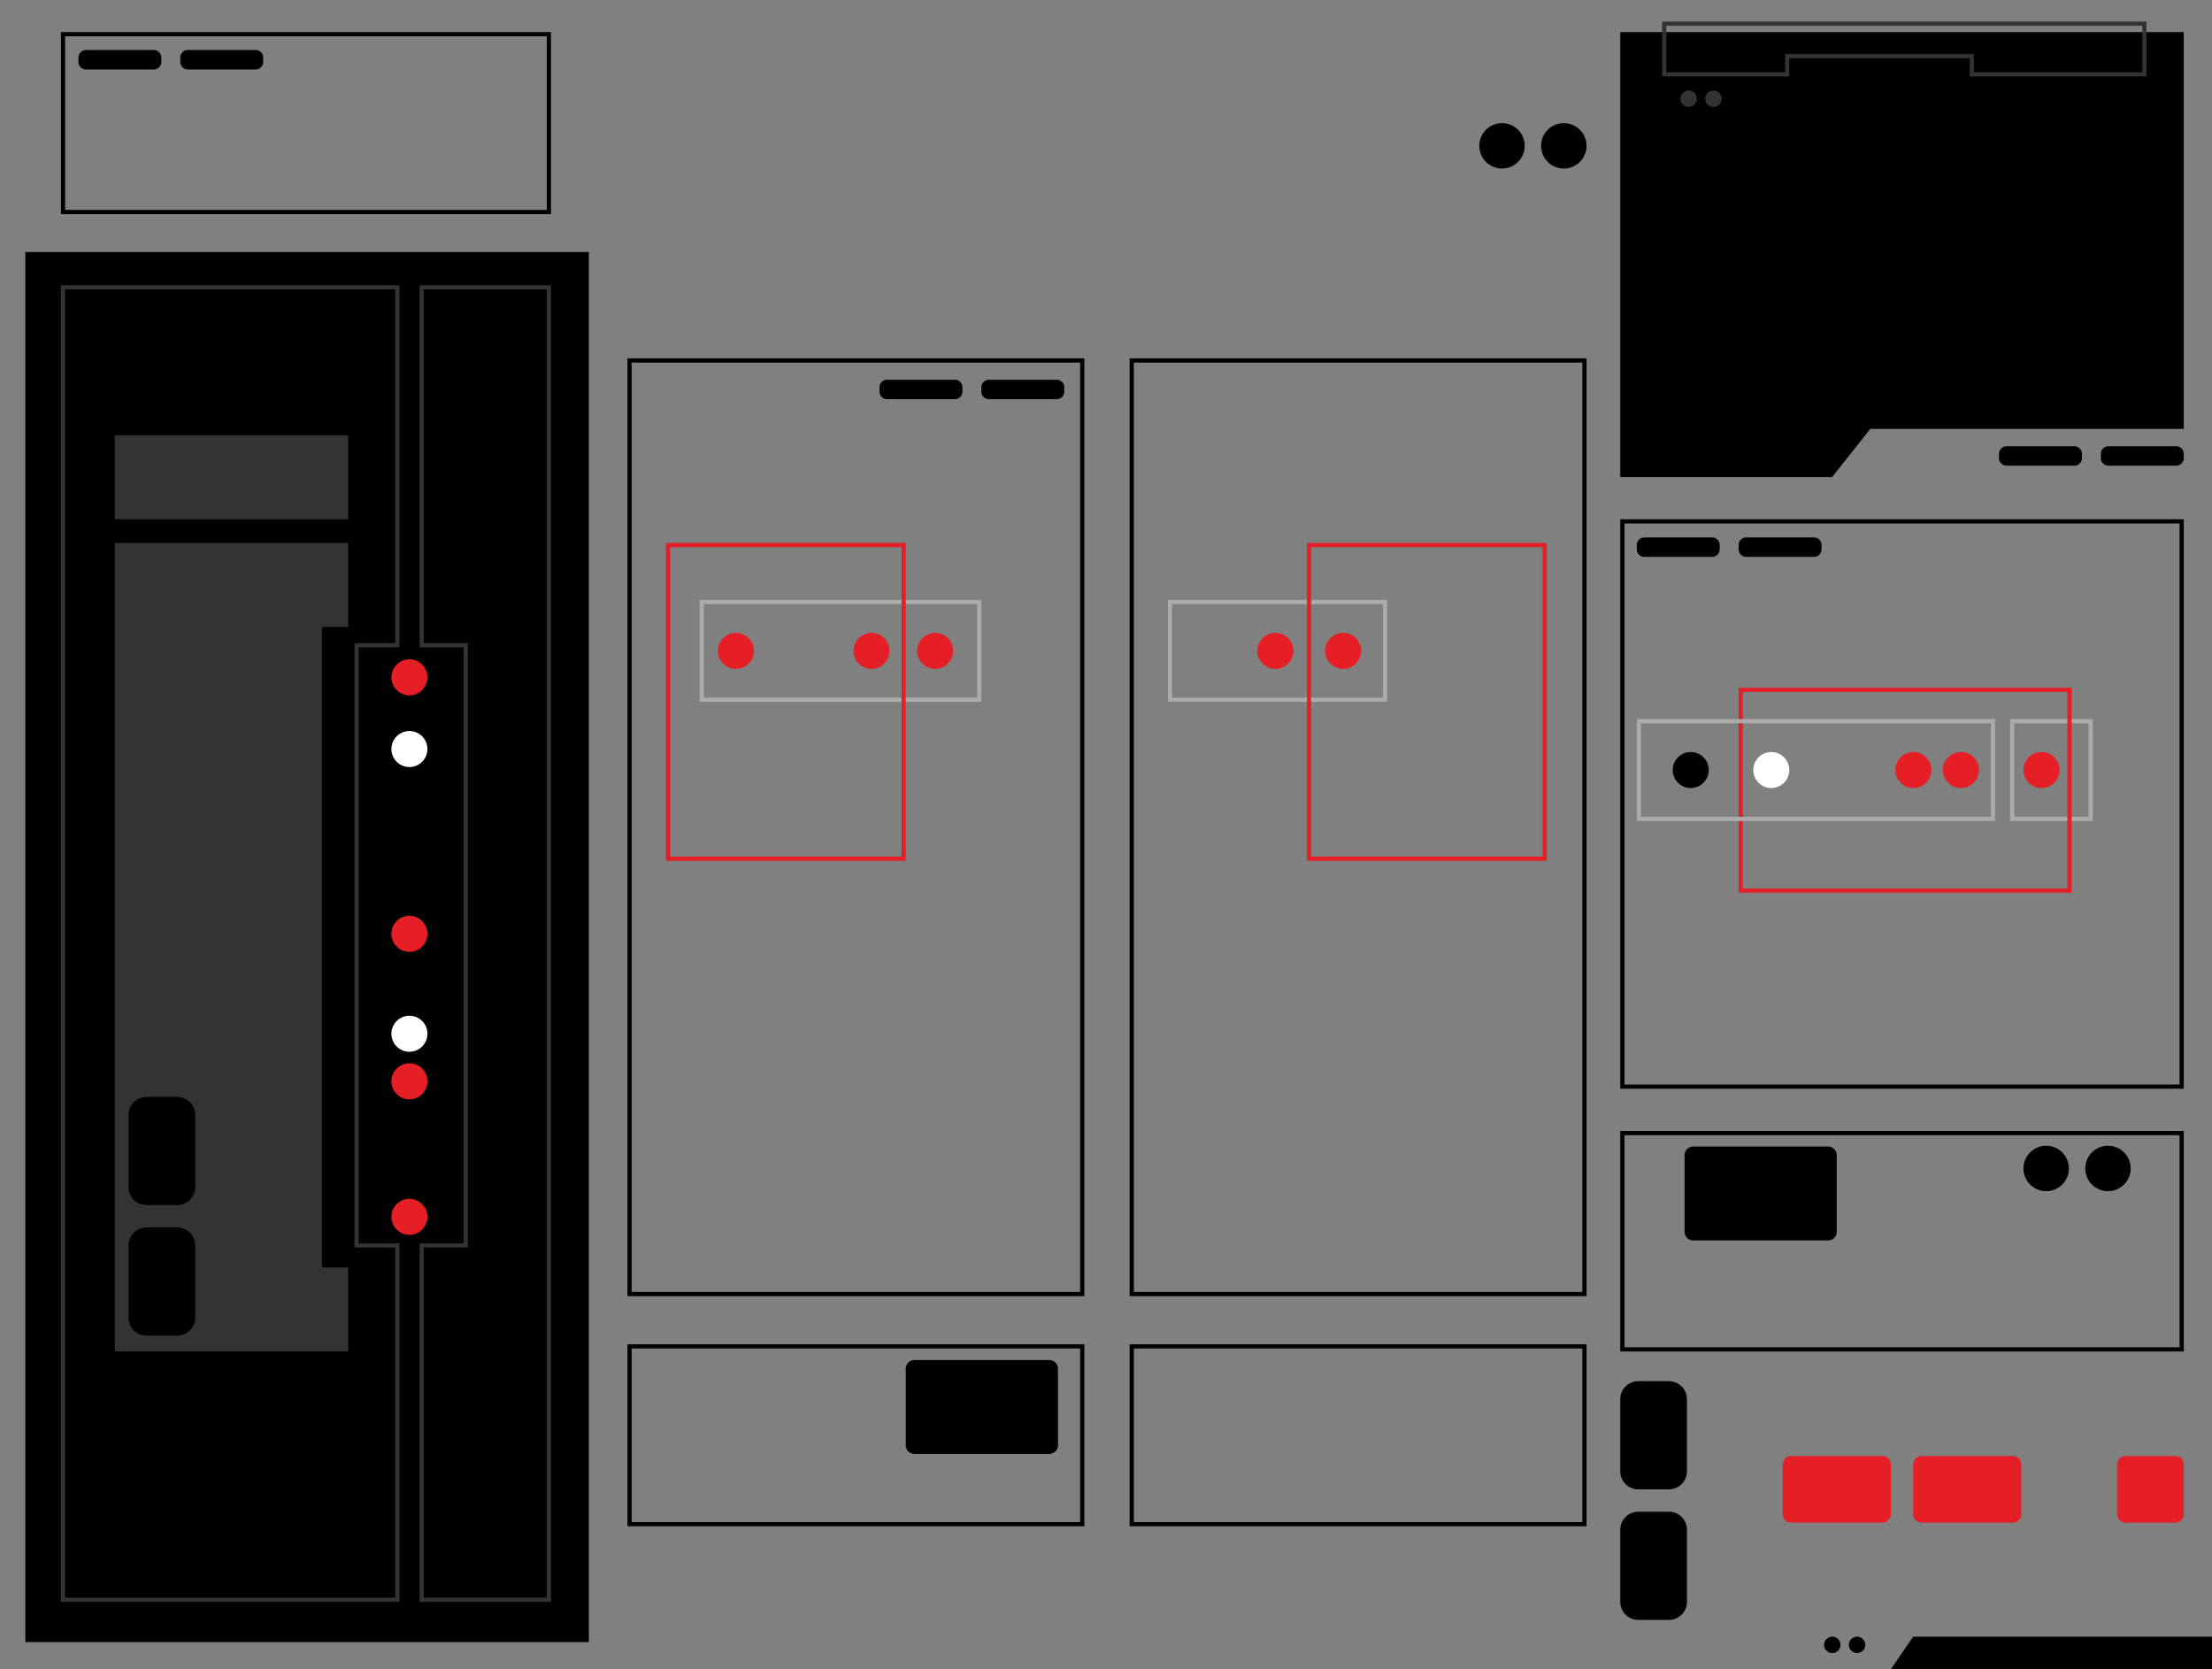 <svg xmlns="http://www.w3.org/2000/svg" viewBox="0 0 1049.68 792"><rect x="0" y="0" width="1049.68" height="792" fill="#808080" stroke="none"/><path d="M12.03 119.57h267.42v659.55H12.03zM1034.29 538.59v100.63H770.87V538.6h263.42m2-2H768.87v104.63h267.42V536.6zM1034.29 248.38v266.18H770.87V248.38h263.42m2-2H768.87v270.18h267.42V246.38zM887.49 203.51l-18.08 22.84H768.87V15.22h267.42v188.27zM259.47 17.21V99.6H30.9V17.22h228.58m2-2H28.9v86.38h232.58V15.22zM512.57 639.8v82.37H299.75V639.8h212.82m2-2H297.75v86.38h216.82V637.8zM750.88 639.8v82.37H538.05V639.8h212.83m2-2H536.05v86.38h216.83V637.8zM512.57 172.03v440.93H299.75V172.03h212.82m2-2H297.75v444.93h216.82V170.03zM750.88 172.03v440.93H538.05V172.03h212.83m2-2H536.05v444.93h216.83V170.03z"/><path fill="#333" d="M187.56 137.3v167.86h-19.35V591.9h19.35v166.13H30.9V137.3h156.67m2-2H28.9v624.72h160.67V589.9h-19.35V307.16h19.35V135.3zM259.47 137.3v620.72h-58.36V591.9h20.92V305.16h-20.92V137.3h58.36m2-2h-62.36v171.86h20.92V589.9h-20.92v170.13h62.36V135.3z"/><path fill="#333" d="M54.47 206.52h110.76v39.86H54.47zM165.23 297.46V257.6H54.47v383.62h110.76v-39.85h-12.45v-303.9z"/><path d="M84.12 582.39h-14.6A8.55 8.55 0 0061 590.9v34.27a8.55 8.55 0 008.52 8.53h14.6a8.55 8.55 0 008.52-8.53v-34.27a8.55 8.55 0 00-8.52-8.52zM84.12 520.45h-14.6a8.55 8.55 0 00-8.52 8.52v34.27a8.55 8.55 0 008.52 8.53h14.6a8.55 8.55 0 008.52-8.53v-34.27a8.55 8.55 0 00-8.52-8.52zM792 717.26h-14.6a8.55 8.55 0 00-8.53 8.53v34.27a8.55 8.55 0 008.53 8.52H792a8.55 8.55 0 008.52-8.52v-34.27a8.55 8.55 0 00-8.53-8.53zM792 655.32h-14.6a8.55 8.55 0 00-8.53 8.53v34.27a8.55 8.55 0 008.53 8.52H792a8.55 8.55 0 008.52-8.52v-34.27a8.55 8.55 0 00-8.53-8.53z"/><path fill="#ABABAB" d="M991.09 343.17v44.37h-35.24v-44.37h35.24m2-2h-39.24v48.37h39.24v-48.37z"/><path fill="#E61E25" d="M897.27 718.38v-23.47a4.1 4.1 0 00-4.09-4.09h-43.15a4.1 4.1 0 00-4.08 4.09v23.47a4.1 4.1 0 004.08 4.09h43.15a4.1 4.1 0 004.09-4.09z"/><path d="M871.6 584.44v-36.36a4.1 4.1 0 00-4.08-4.09h-64.04a4.1 4.1 0 00-4.09 4.09v36.36a4.1 4.1 0 004.09 4.09h64.04a4.1 4.1 0 004.09-4.09zM502.04 685.73v-36.36a4.1 4.1 0 00-4.09-4.08h-64.04a4.1 4.1 0 00-4.09 4.08v36.36a4.1 4.1 0 004.09 4.09h64.04a4.1 4.1 0 004.09-4.09z"/><path fill="#E61E25" d="M959.2 718.4v-23.5a4.08 4.08 0 00-4.07-4.08h-43.17a4.08 4.08 0 00-4.07 4.07v23.5a4.08 4.08 0 004.07 4.08h43.17a4.08 4.08 0 004.08-4.08zM1036.29 718.4v-23.5a4.08 4.08 0 00-4.08-4.08h-23.5a4.08 4.08 0 00-4.07 4.07v23.5a4.08 4.08 0 004.07 4.08h23.5a4.08 4.08 0 004.08-4.08z"/><path d="M72.99 32.97h-32.2a3.58 3.58 0 01-3.57-3.57V27.3c0-1.96 1.6-3.57 3.57-3.57h32.2c1.96 0 3.57 1.6 3.57 3.57v2.09c0 1.96-1.6 3.57-3.57 3.57zM121.32 32.97h-32.2a3.58 3.58 0 01-3.57-3.57V27.3c0-1.96 1.6-3.57 3.57-3.57h32.2c1.96 0 3.57 1.6 3.57 3.57v2.09c0 1.96-1.6 3.57-3.57 3.57z"/><circle fill="#E61E25" cx="194.28" cy="321.37" r="8.55"/><circle fill="#E61E25" cx="968.76" cy="365.35" r="8.55"/><circle fill="#E61E25" cx="930.54" cy="365.35" r="8.55"/><circle fill="#E61E25" cx="907.96" cy="365.35" r="8.55"/><circle fill="#E61E25" cx="443.77" cy="308.82" r="8.55"/><circle fill="#E61E25" cx="413.55" cy="308.82" r="8.55"/><circle fill="#E61E25" cx="349.2" cy="308.82" r="8.55"/><circle fill="#E61E25" cx="637.39" cy="308.82" r="8.55"/><circle fill="#E61E25" cx="605.21" cy="308.82" r="8.55"/><circle fill="#FFF" cx="840.54" cy="365.35" r="8.55"/><circle cx="802.32" cy="365.35" r="8.55"/><circle fill="#E61E25" cx="194.28" cy="577.34" r="8.55"/><circle fill="#FFF" cx="194.28" cy="355.39" r="8.55"/><circle fill="#FFF" cx="194.28" cy="490.48" r="8.55"/><circle fill="#E61E25" cx="194.28" cy="513.05" r="8.55"/><circle fill="#E61E25" cx="194.28" cy="443.07" r="8.55"/><path d="M812.49 264.22h-32.2a3.58 3.58 0 01-3.57-3.57v-2.09c0-1.96 1.6-3.57 3.57-3.57h32.2c1.96 0 3.57 1.6 3.57 3.57v2.09c0 1.96-1.61 3.57-3.57 3.57zM860.82 264.22h-32.2a3.58 3.58 0 01-3.57-3.57v-2.09c0-1.96 1.6-3.57 3.57-3.57h32.2c1.96 0 3.57 1.6 3.57 3.57v2.09c0 1.96-1.6 3.57-3.57 3.57zM453.14 189.4h-32.2a3.58 3.58 0 01-3.57-3.57v-2.09c0-1.96 1.6-3.57 3.57-3.57h32.2c1.96 0 3.57 1.6 3.57 3.57v2.09c0 1.96-1.61 3.57-3.57 3.57zM501.47 189.4h-32.2a3.58 3.58 0 01-3.57-3.57v-2.09c0-1.96 1.6-3.57 3.57-3.57h32.2c1.96 0 3.57 1.6 3.57 3.57v2.09c0 1.96-1.6 3.57-3.57 3.57z"/><path fill="#ABABAB" d="M463.7 286.63v44.38H334.01v-44.38H463.7m2-2H332.01v48.38H465.7v-48.38z"/><path fill="#E61E25" d="M981.05 328.3v93.28h-154V328.3h154m2-2h-158v97.27h158V326.3zM427.82 259.6v146.81h-109.8v-146.8h109.8m2-2h-113.8v150.8h113.8v-150.8z"/><path fill="#ABABAB" d="M656.24 286.63v44.38H556.18v-44.38h100.06m2-2H554.18v48.38h104.06v-48.38z"/><path fill="#E61E25" d="M731.98 259.6v146.81h-109.8v-146.8h109.8m2-2h-113.8v150.8h113.8v-150.8z"/><circle cx="970.99" cy="554.39" r="10.78"/><circle cx="1000.32" cy="554.39" r="10.78"/><circle cx="712.76" cy="69.19" r="10.78"/><circle cx="742.09" cy="69.19" r="10.78"/><path d="M897.27 792h152.41v-15.47h-141.8z"/><circle cx="881.25" cy="780.43" r="3.9"/><circle cx="869.49" cy="780.43" r="3.9"/><path fill="#ABABAB" d="M944.74 343.17v44.37H778.72v-44.37h166.02m2-2H776.72v48.37h170.02v-48.37z"/><path fill="#333" d="M1016.59 12.21V34.3h-79.9v-8.64h-89.6v8.64h-56.35V12.22h225.85m2-2H788.74v26.07h60.35v-8.64h85.6v8.64h83.9V10.22z"/><circle fill="#333" cx="813.09" cy="46.84" r="3.9"/><circle fill="#333" cx="801.32" cy="46.84" r="3.9"/><path d="M984.38 220.95h-32.2a3.58 3.58 0 01-3.57-3.57v-2.09c0-1.96 1.61-3.57 3.57-3.57h32.2c1.97 0 3.57 1.6 3.57 3.57v2.09c0 1.96-1.6 3.57-3.57 3.57zM1032.72 220.95h-32.2a3.58 3.58 0 01-3.57-3.57v-2.09c0-1.96 1.6-3.57 3.56-3.57h32.2c1.97 0 3.57 1.6 3.57 3.57v2.09c0 1.96-1.6 3.57-3.56 3.57z"/></svg>